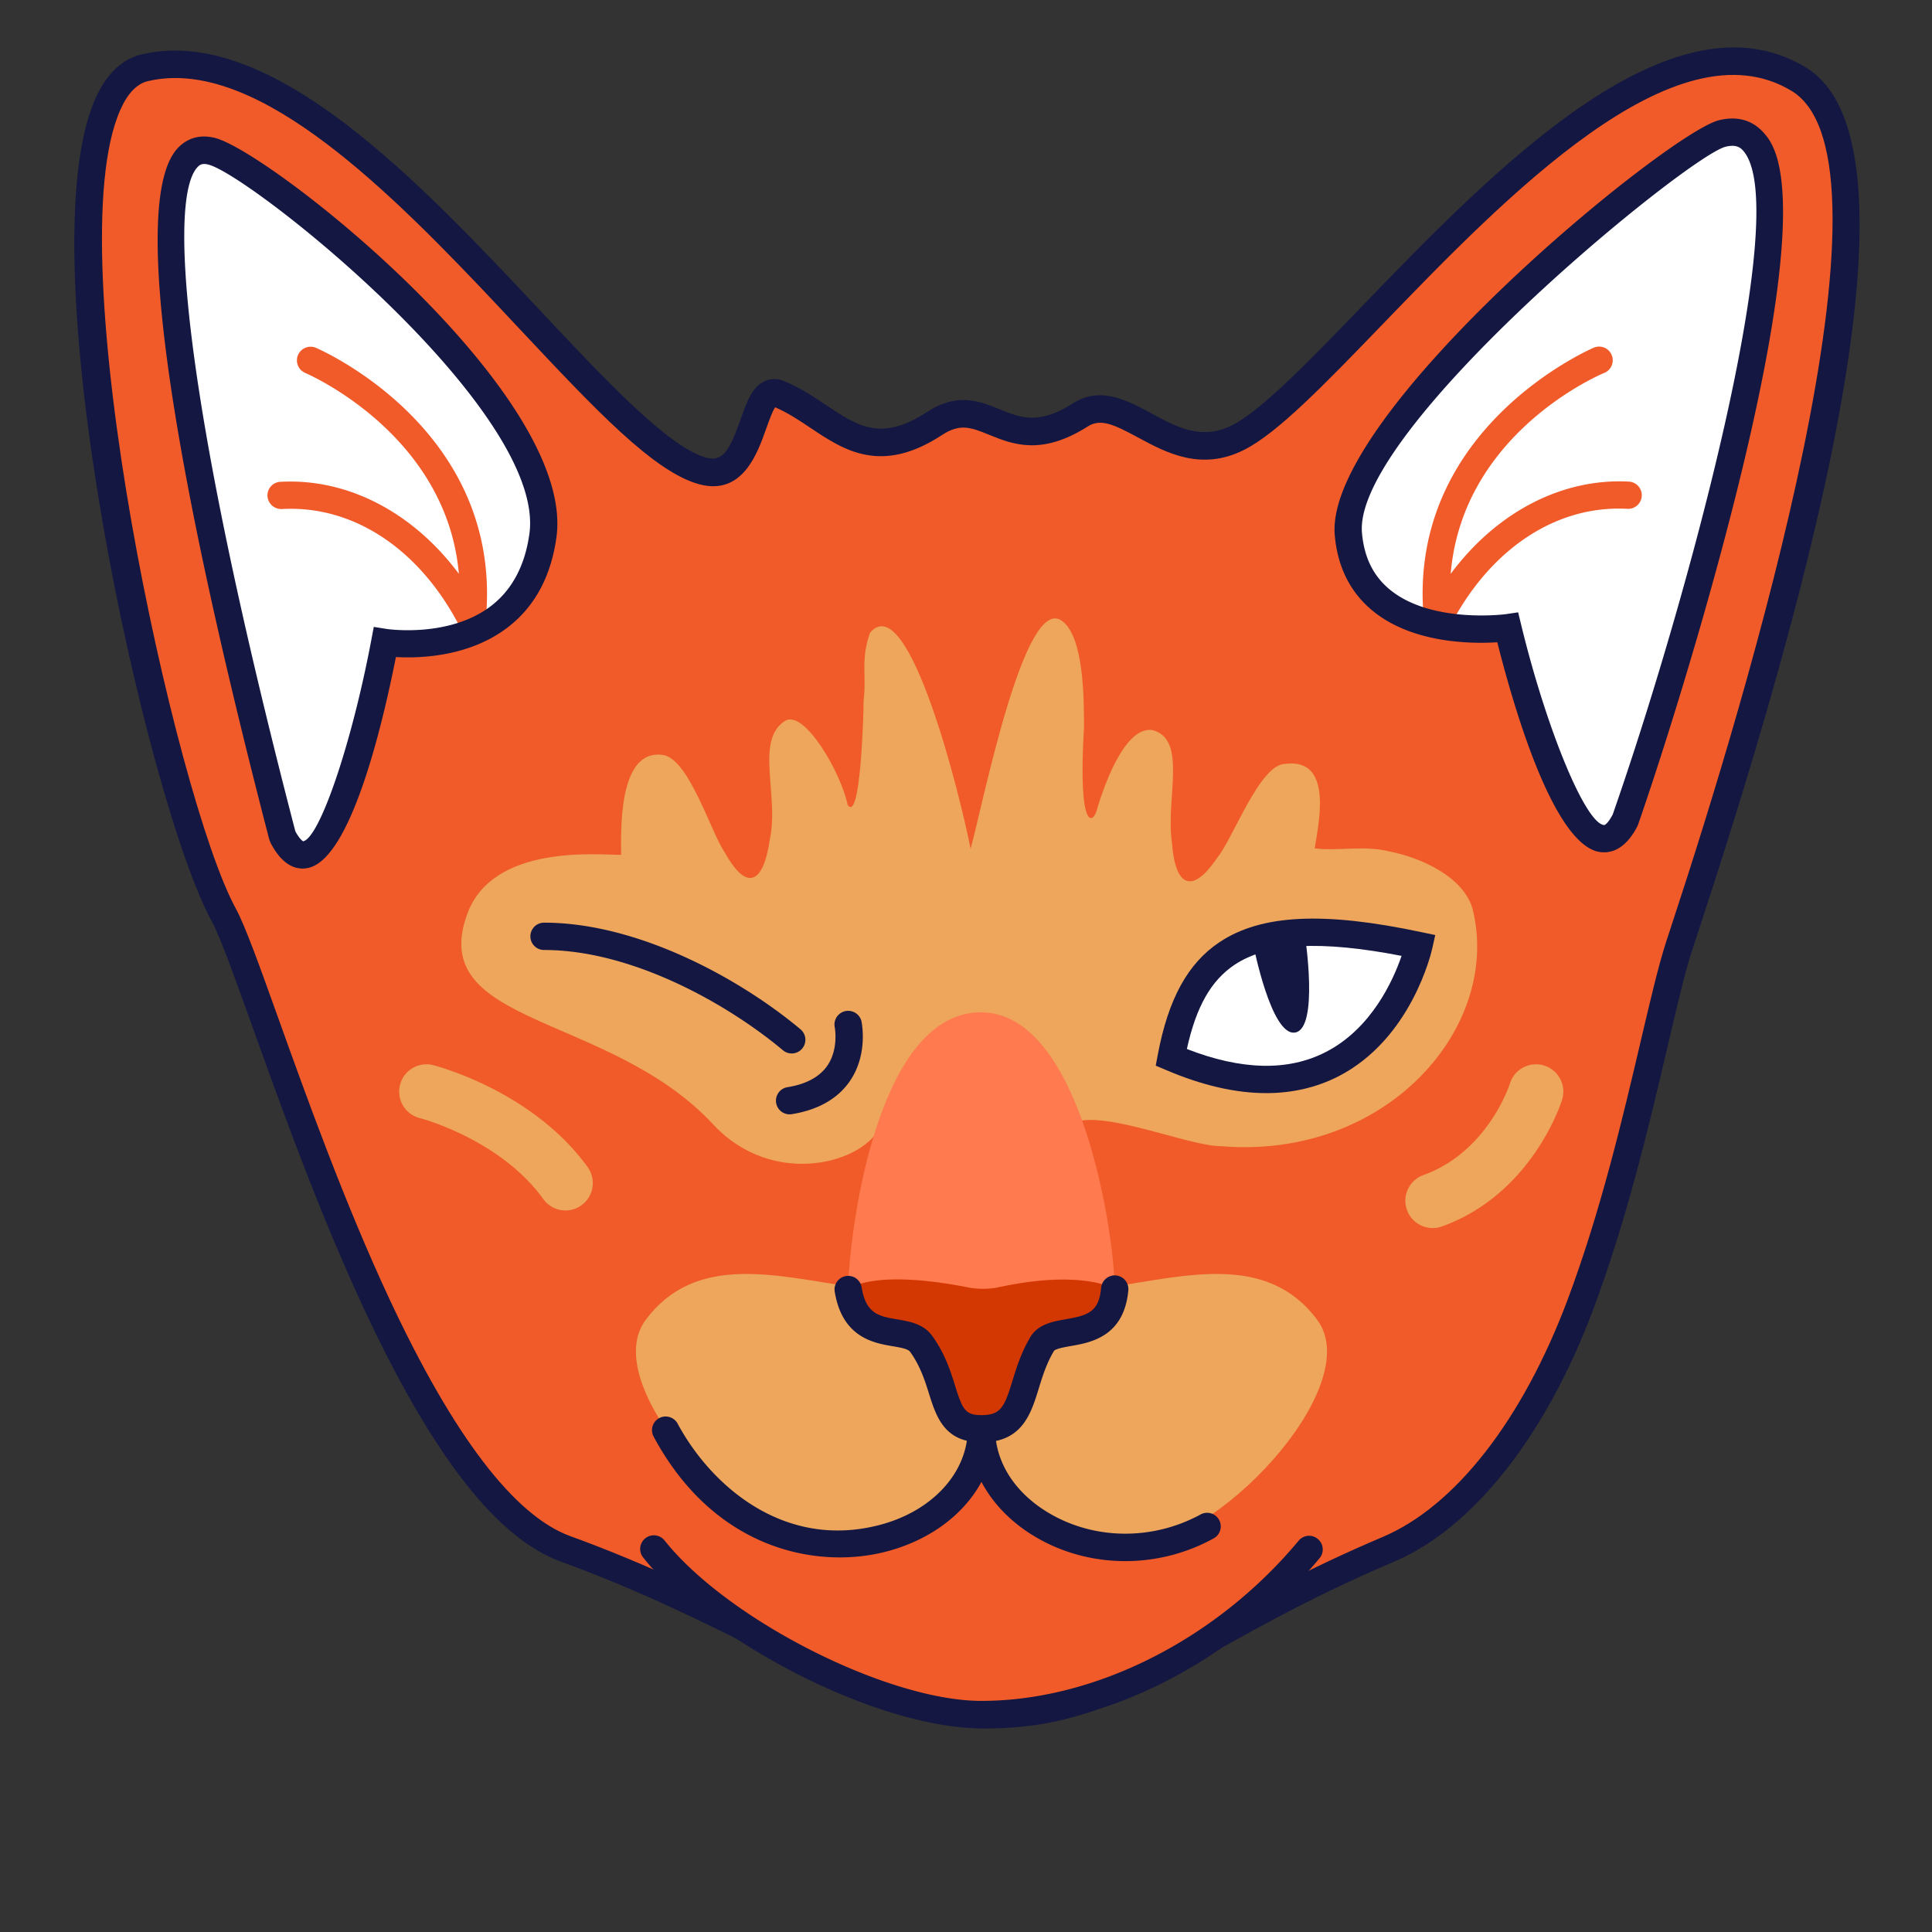 <svg width="100" height="100" fill="none" xmlns="http://www.w3.org/2000/svg"><rect width="100%" height="100%" fill="#333333" stroke="none"/><path fill-rule="evenodd" clip-rule="evenodd" d="M36.404 24.388c2.793.725 2.37-4.617 3.9-4 2.746 1.107 4.254 4.033 8.07 1.536 2.741-1.795 3.679 2.02 7.555-.448 2.29-1.46 4.622 2.954 8.15 1.183 5.37-2.695 19.738-24.175 29.022-18.55 7.57 4.587-4.786 40.502-6.199 44.892-1.088 3.373-2.421 11.395-5.11 18.56-2.13 5.667-5.569 10.792-9.94 12.648-10.463 4.438-13.633 8.555-20.751 8.555-6.01 0-11.598-4.866-21.82-8.578-3.618-1.315-6.953-6.628-9.76-12.63-3.91-8.366-6.788-18.075-7.943-20.19C7.8 40.46.475 5.163 7.5 3.52c10.057-2.364 23.148 19.37 28.905 20.869z" fill="#F05B29"/><path d="M51.106 89.461c-.005 0-.005 0 0 0-3.736 0-7.222-1.748-11.63-3.962-2.96-1.483-6.313-3.165-10.43-4.663-3.312-1.201-6.633-5.455-10.161-12.997-2.37-5.064-4.358-10.623-5.813-14.678-.938-2.615-1.677-4.678-2.11-5.47-3.354-6.138-9.657-34.453-6.02-42.598.57-1.272 1.375-2.04 2.397-2.28 6.703-1.569 14.415 6.651 20.61 13.251 3.438 3.66 6.684 7.122 8.634 7.631.815.212 1.168-.339 1.752-1.992.32-.905.594-1.682 1.249-1.974.216-.1.56-.18.989-.005.824.33 1.517.796 2.186 1.244 1.658 1.107 2.854 1.908 5.233.353 1.569-1.027 2.728-.556 3.745-.137 1.088.443 2.026.825 3.816-.315 1.404-.895 2.793-.146 4.023.518 1.347.73 2.614 1.418 4.192.627 1.517-.764 3.943-3.274 6.755-6.186C77.27 8.842 86.511-.725 93.473 3.491c5.07 3.072 3.195 18.122-5.572 44.728-.137.415-.245.749-.325.985-.372 1.158-.787 2.93-1.267 4.979-.933 3.976-2.092 8.922-3.853 13.614-2.46 6.552-6.223 11.31-10.326 13.048-3.854 1.635-6.67 3.203-9.153 4.588-4.193 2.342-7.222 4.028-11.871 4.028zM9.073 4.038c-.481 0-.947.051-1.414.16-.57.132-1.05.631-1.427 1.479C2.906 13.12 9.096 41.34 12.2 47.017c.486.891 1.206 2.898 2.2 5.672 1.447 4.033 3.425 9.554 5.761 14.557 3.312 7.084 6.459 11.21 9.36 12.266 4.193 1.522 7.585 3.227 10.58 4.725 4.245 2.13 7.6 3.81 11 3.81 4.287 0 7.029-1.53 11.183-3.843 2.516-1.404 5.366-2.991 9.29-4.654 3.745-1.588 7.226-6.053 9.553-12.243 1.729-4.607 2.878-9.502 3.802-13.44.49-2.082.909-3.877 1.3-5.087.08-.24.188-.575.325-.994 3.867-11.735 12.205-39.429 6.18-43.08-5.997-3.631-14.787 5.465-21.203 12.112-3.02 3.128-5.407 5.596-7.136 6.467-2.233 1.122-4.042.142-5.498-.645-1.206-.65-1.917-.999-2.59-.57-2.408 1.536-3.906.923-5.112.433-.932-.376-1.493-.607-2.44.015-3.156 2.068-5.087.777-6.793-.363-.584-.391-1.191-.796-1.841-1.074-.146.207-.33.74-.462 1.102-.457 1.296-1.225 3.467-3.444 2.888-2.346-.613-5.417-3.887-9.308-8.032C21.433 11.198 14.716 4.038 9.073 4.038z" fill="#131741"/><path fill-rule="evenodd" clip-rule="evenodd" d="M76.208 46.999c-.499-1.62-2.619-2.6-4.3-2.93-1.32-.33-2.704 0-3.859-.16.165-1.126 1.023-4.702-1.521-4.372-1.32 0-2.704 3.872-3.528 4.866-1.32 1.95-2.177 1.456-2.342-.796-.33-2.285.825-5.36-1.022-5.822-1.319-.165-2.341 2.416-2.836 4.037-.165.796-1.022 1.456-.692-4.202 0-1.456-.005-4.687-1.154-5.493-1.922-1.347-4.023 9.233-4.716 11.815-.494-2.577-3.203-13.6-5.21-11.184-.494 1.456-.164 2.087-.33 3.543 0 .796-.164 6.322-.824 5.36-.33-1.62-2.176-4.865-3.203-4.37-1.63.974-.33 3.871-.824 6.156-.33 2.285-1.188 2.746-2.342.66-.697-.994-1.85-4.862-3.203-5.031-2.341-.33-2.153 4.046-2.153 5.172-1.192 0-6.632-.57-7.96 3.048-2.149 5.85 7.334 5.101 12.737 10.914 3.09 3.326 7.914 2.017 8.705-.042l9.525.17c1.3-1.225 6.2.989 8.05.989 8.621.711 14.571-6.237 13.002-12.328z" fill="#EDA65B"/><path fill-rule="evenodd" clip-rule="evenodd" d="M67.758 80.2c-4.644 5.577-11.324 8.55-16.967 8.55-5.04 0-13.539-4.282-16.954-8.574" fill="#F05B29"/><path d="M50.795 89.456c-5.285 0-13.958-4.38-17.505-8.842a.706.706 0 01.113-.994.71.71 0 01.994.113c3.274 4.113 11.55 8.305 16.398 8.305 5.874 0 12.168-3.18 16.421-8.29a.7.7 0 01.994-.09c.302.25.34.697.09.994-4.513 5.431-11.226 8.804-17.505 8.804z" fill="#131741"/><path fill-rule="evenodd" clip-rule="evenodd" d="M50.81 73.742s3.048-6.624 6.811-7.156c3.764-.532 7.971-1.752 10.562 1.734 2.59 3.485-5.465 11.894-9.591 11.625-4.127-.273-7.801-1.903-7.782-6.203zM50.79 73.742s-3.047-6.624-6.811-7.156-7.97-1.752-10.561 1.734c-2.591 3.485 5.464 11.894 9.59 11.625 4.127-.273 7.792-1.841 7.783-6.203z" fill="#EDA65B"/><path d="M58.247 80.803c-1.639 0-3.269-.424-4.691-1.277-1.22-.725-2.167-1.71-2.756-2.822-.928 1.71-2.714 3.048-4.998 3.623-3.557.895-8.833-.127-11.97-5.968a.706.706 0 011.243-.67c1.72 3.2 5.474 6.501 10.378 5.262 2.775-.697 4.64-2.713 4.64-5.012h1.413c0 1.724 1.008 3.317 2.77 4.367 2.356 1.404 5.366 1.437 7.853.09a.705.705 0 11.674 1.238 9.462 9.462 0 01-4.556 1.169z" fill="#131741"/><path fill-rule="evenodd" clip-rule="evenodd" d="M43.902 66.741c0-2.19 1.272-14.344 6.873-14.344 5.262 0 6.92 11.697 6.92 14.316l-6.891 2.275-6.902-2.247z" fill="#FF7B4F"/><path fill-rule="evenodd" clip-rule="evenodd" d="M43.902 66.741c.622 2.431 2.21 1.371 2.982 2.436 1.545 2.134 1.739 4.856 4.014 4.852 2.379 0 2.218-2.695 3.486-4.838.64-1.079 3.109-.024 3.311-2.478 0 0-1.658-1.027-6.006-.085a4.026 4.026 0 01-1.592.005c-5.036-.985-6.195.108-6.195.108z" fill="#D43802"/><path d="M50.794 74.655c-1.917 0-2.336-1.338-2.708-2.515-.212-.679-.457-1.446-.98-2.172-.113-.155-.509-.221-.895-.287-.975-.165-2.615-.443-3.006-2.822a.705.705 0 01.584-.81.704.704 0 01.81.584c.227 1.385.905 1.498 1.847 1.658.636.109 1.357.231 1.805.853.659.909.951 1.832 1.182 2.576.382 1.211.513 1.527 1.361 1.527h.005c1.008 0 1.192-.429 1.606-1.78.212-.689.453-1.466.924-2.257.4-.674 1.168-.81 1.846-.928 1.117-.198 1.706-.358 1.819-1.626a.713.713 0 01.767-.64c.391.038.674.377.641.768-.217 2.402-1.95 2.708-2.982 2.887-.32.057-.805.142-.871.26-.387.65-.59 1.309-.787 1.95-.4 1.3-.857 2.774-2.958 2.774h-.01z" fill="#131741"/><path fill-rule="evenodd" clip-rule="evenodd" d="M89.15 6.906c-2.318.575-19.866 14.863-19.357 20.727.514 5.926 8.248 4.848 8.248 4.848s3.59 14.782 6.082 9.958c2.638-7.528 11.781-37.2 5.026-35.533zM10.943 7.825c2.318.575 18.108 12.855 17.152 19.879-.91 6.684-8.183 5.54-8.183 5.54s-2.798 14.857-5.29 10.034c-1.96-7.528-9.379-36.862-3.679-35.453z" fill="#fff"/><path d="M74.414 32.83a.657.657 0 01-.132-.015.7.7 0 01-.57-.622c-1.036-9.991 8.686-14.155 8.785-14.198a.703.703 0 01.924.382.705.705 0 01-.382.923c-.33.137-7.349 3.166-7.951 10.401 2.364-3.18 5.751-4.965 9.247-4.772a.706.706 0 01-.08 1.409c-3.694-.212-7.142 2.073-9.215 6.1a.683.683 0 01-.626.391zM24.43 32.83a.71.71 0 01-.627-.382c-2.073-4.028-5.517-6.308-9.214-6.1a.715.715 0 01-.745-.665.703.703 0 01.665-.744c3.495-.193 6.877 1.587 9.242 4.762-.64-7.264-7.867-10.358-7.947-10.396a.709.709 0 01-.382-.923.709.709 0 01.924-.382c.099.042 9.821 4.207 8.785 14.198a.705.705 0 01-.57.622.646.646 0 01-.132.01z" fill="#F05B29"/><path d="M83.026 44.116a2.17 2.17 0 01-.18-.01c-2.378-.287-4.441-7.273-5.346-10.862-1.31.084-4.324.066-6.388-1.578-1.196-.952-1.88-2.29-2.025-3.967-.547-6.27 17.222-20.816 19.888-21.476 1.164-.287 1.88.175 2.28.613.603.664 2.44 2.68-.984 17.062-1.837 7.706-4.39 15.653-5.484 18.781l-.037.09c-.56 1.083-1.216 1.347-1.724 1.347zm-4.447-12.422l.15.622c1.315 5.417 3.317 10.269 4.287 10.387.038.023.212-.08.457-.542 3.689-10.557 9.436-31.41 6.741-34.374-.15-.165-.377-.32-.895-.193-1.95.48-19.285 14.631-18.824 19.983.113 1.295.603 2.27 1.494 2.982 2.162 1.724 5.916 1.234 5.954 1.23l.636-.095zM15.664 44.955c-.646 0-1.206-.453-1.668-1.348l-.056-.146c-3.811-14.66-7.726-32.772-4.706-35.83.348-.353.956-.725 1.884-.494 2.854.707 18.692 13.228 17.684 20.661-.283 2.068-1.154 3.66-2.596 4.73-1.992 1.483-4.522 1.55-5.714 1.479-.716 3.618-2.379 10.599-4.612 10.929a1.23 1.23 0 01-.216.019zm-.377-1.927c.245.452.405.513.405.518.857-.184 2.515-5.055 3.528-10.425l.127-.673.679.108c.028.005 3.175.466 5.342-1.154 1.12-.839 1.804-2.11 2.035-3.783.867-6.378-14.43-18.56-16.624-19.102-.316-.08-.443.02-.537.113-1.498 1.508-.952 11.339 5.045 34.398z" fill="#131741"/><path d="M29.271 62.653c-.438 0-.871-.203-1.15-.59-2.232-3.099-6.354-4.182-6.396-4.192a1.41 1.41 0 01-1.018-1.72 1.408 1.408 0 011.72-1.017c.212.052 5.163 1.357 7.99 5.276a1.416 1.416 0 01-1.146 2.243zM74.16 63.562a1.412 1.412 0 01-.481-2.742c3.344-1.206 4.466-4.701 4.475-4.739a1.414 1.414 0 012.7.843c-.062.198-1.57 4.88-6.219 6.558-.155.056-.315.08-.476.08z" fill="#EDA65B"/><path d="M40.978 54.527a.713.713 0 01-.453-.165c-2.854-2.393-7.805-5.191-12.365-5.191a.706.706 0 110-1.414c4.937 0 10.236 2.973 13.275 5.521a.708.708 0 01-.457 1.249zM40.865 57.678a.707.707 0 01-.113-1.404c.97-.155 1.668-.532 2.068-1.111.608-.881.386-2.002.382-2.017a.709.709 0 011.385-.297c.014.071.358 1.706-.59 3.096-.626.918-1.639 1.502-3.014 1.724-.042.009-.08.009-.118.009z" fill="#131741"/><path fill-rule="evenodd" clip-rule="evenodd" d="M73.445 48.935s-2.275 10.302-12.822 5.79c1.06-5.663 3.976-7.674 12.822-5.79z" fill="#fff"/><path d="M65.545 56.58c-1.592 0-3.326-.4-5.2-1.2l-.524-.222.104-.556c.542-2.892 1.555-4.744 3.199-5.837 2.157-1.436 5.384-1.596 10.467-.513l.697.146-.156.697c-.042.189-1.069 4.673-4.86 6.619-1.132.574-2.375.866-3.727.866zm-4.113-2.284c2.827 1.102 5.239 1.159 7.184.16 2.389-1.22 3.51-3.755 3.929-4.98-4.192-.814-6.948-.668-8.64.458-1.215.81-1.992 2.167-2.473 4.362z" fill="#131741"/><path fill-rule="evenodd" clip-rule="evenodd" d="M67.547 48.45s.73 4.781-.509 4.993c-1.239.217-2.167-4.54-2.167-4.54l2.676-.453z" fill="#131741"/></svg>